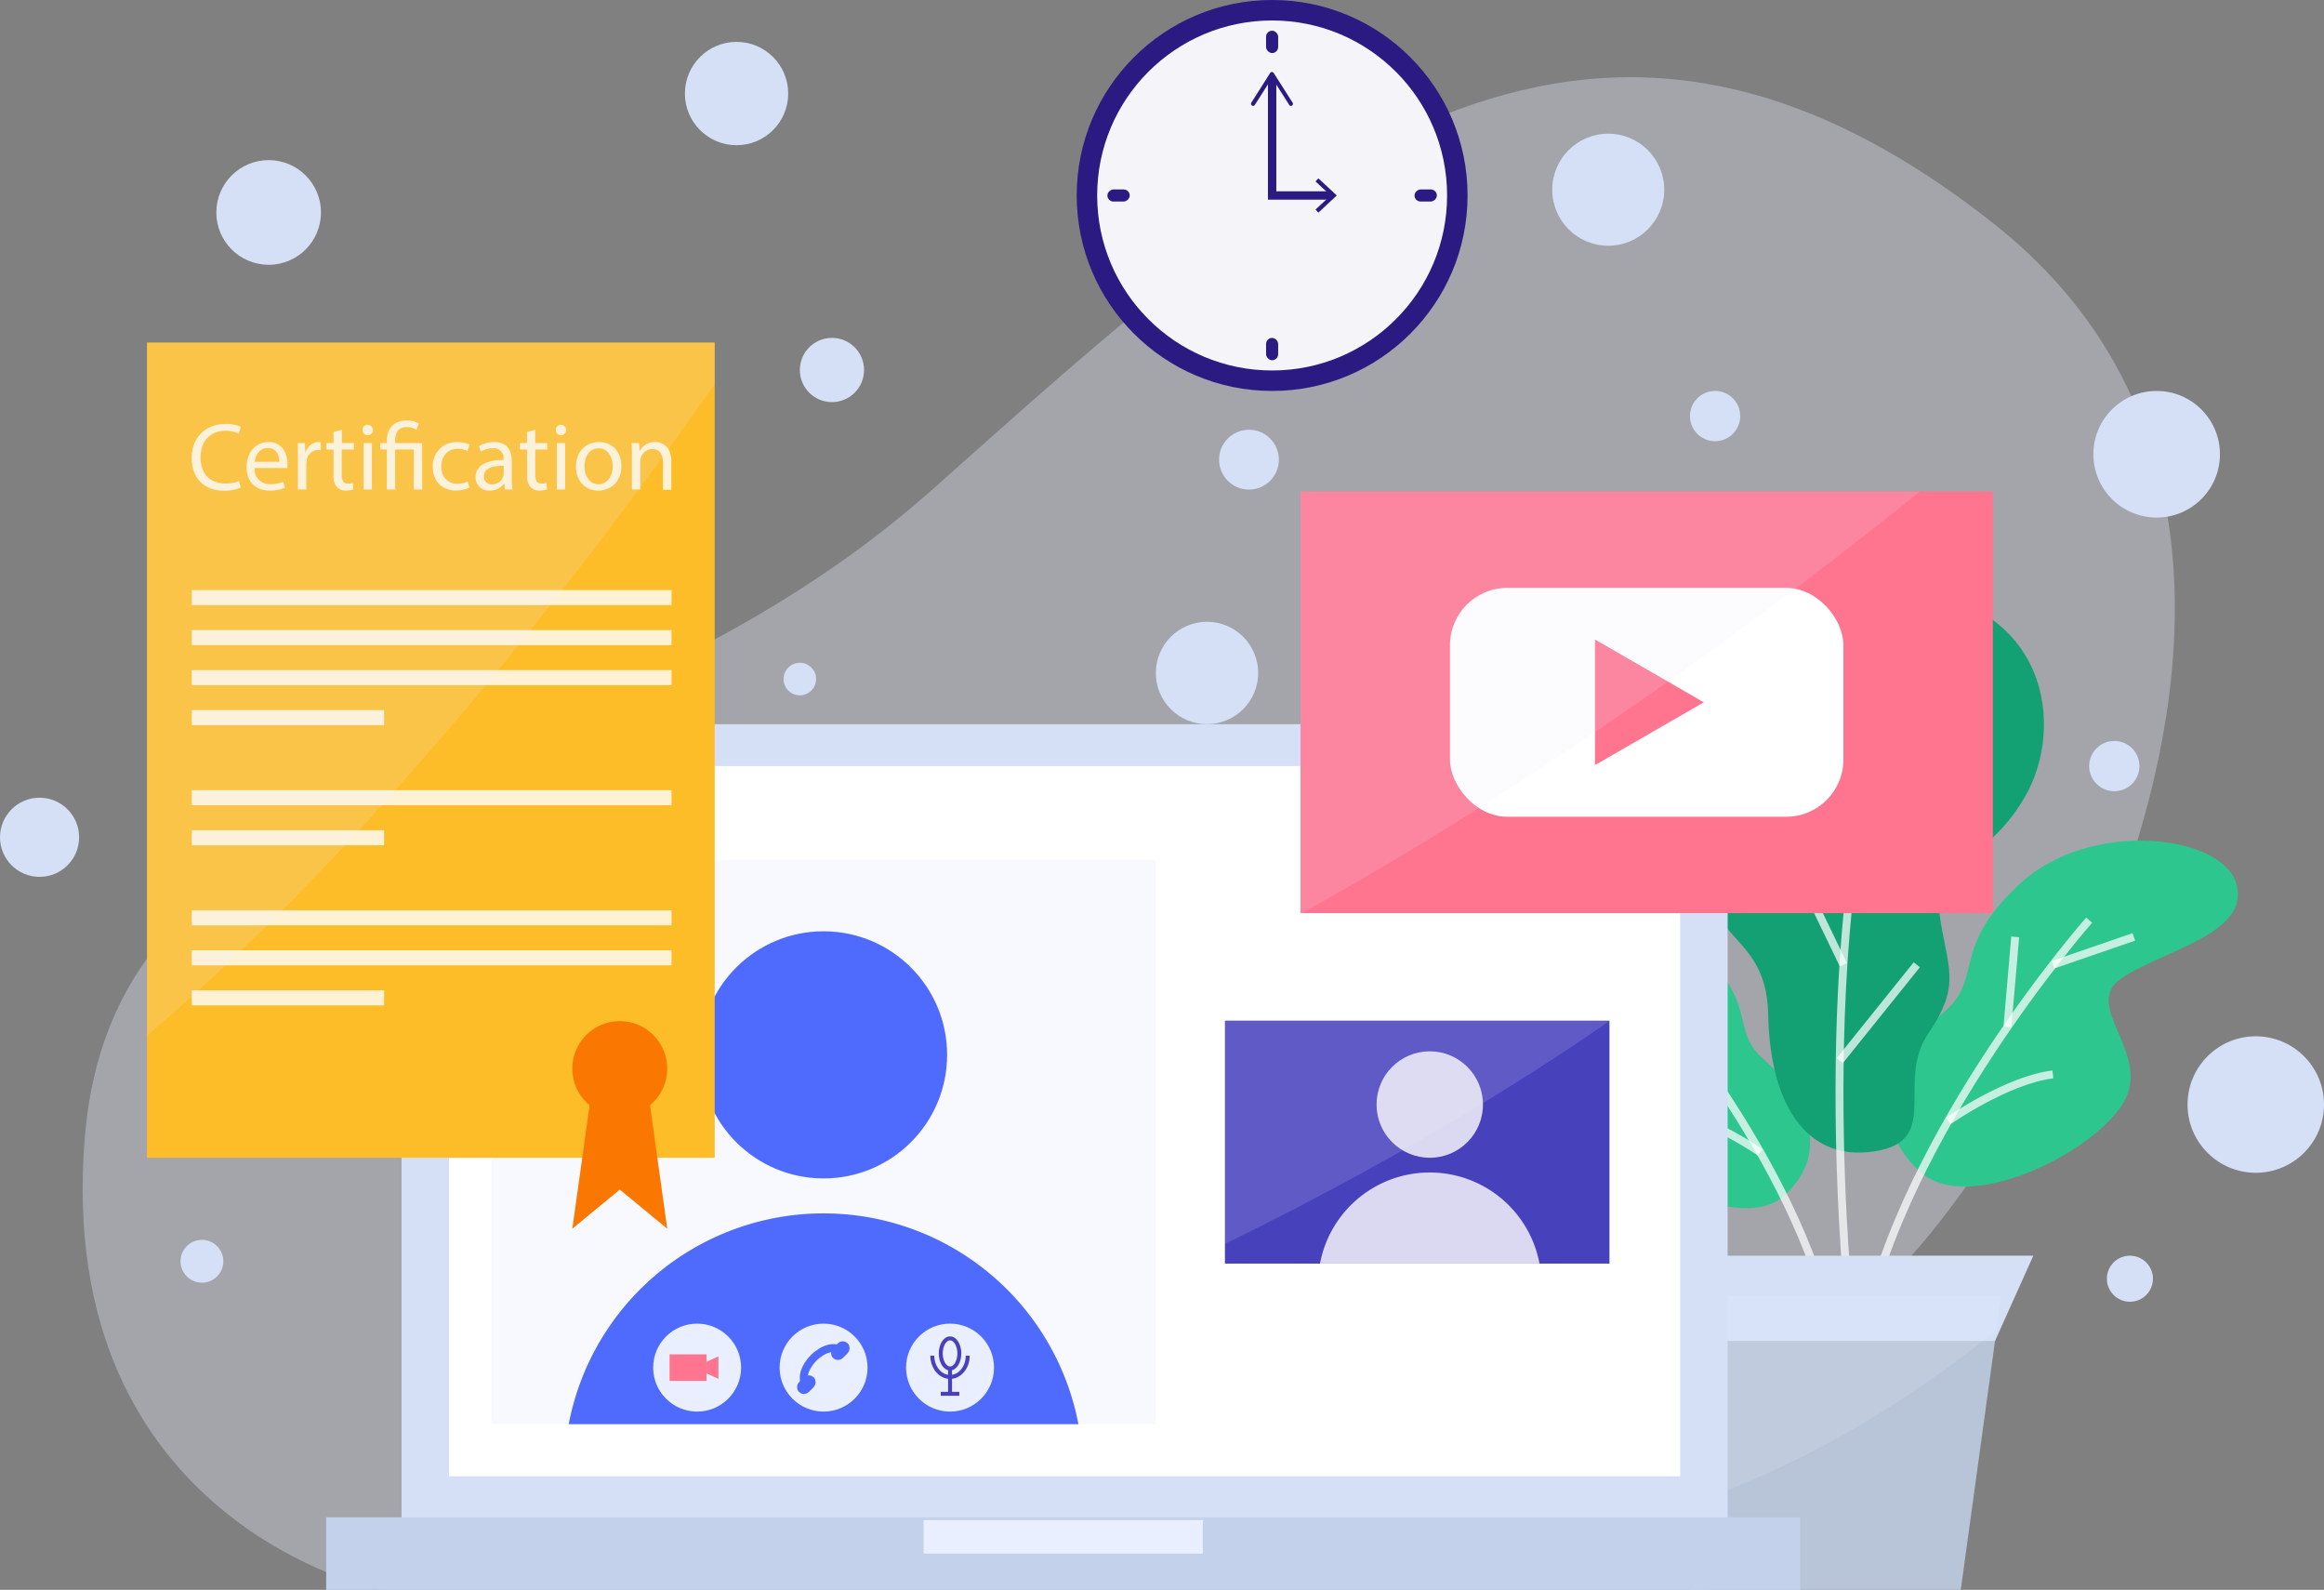 <svg xmlns="http://www.w3.org/2000/svg" width="587.77" height="402" viewBox="0 0 587.77 402">
  <rect x="0" y="0" width="587.77" height="402" fill="#808080" stroke="none"/>
  <g id="_2" data-name="2" transform="translate(-0.001)">
    <path id="Path_1225" data-name="Path 1225" d="M188.662,625.46S106.128,608.747,113.9,511.428s124.4-84.144,214.38-164.185S492.355,197.808,596.5,279.834s3.926,243.6-31.576,271.9-17.144,73.722-17.144,73.722Z" transform="translate(-92.479 -223.46)" fill="#e9efff" opacity="0.34"/>
    <path id="Path_1226" data-name="Path 1226" d="M768.533,600.256c11.876,10.634,43.071-4.6,51.05-17.306s-11.057-24.953,0-32.014,32.48-11.3,28.716-23.767-36.949-16.24-54.6,0-9.419,23.7-18.831,32.084S751.841,585.3,768.533,600.256Z" transform="translate(-282.728 -303.808)" fill="#2ec68f"/>
    <path id="Path_1227" data-name="Path 1227" d="M781.61,611.857s14.828-10.365,26.478-11.778" transform="translate(-288.885 -328.415)" fill="none" stroke="#fff" stroke-miterlimit="10" stroke-width="2" opacity="0.72"/>
    <line id="Line_91" data-name="Line 91" y1="22.771" x2="1.963" transform="translate(507.708 236.89)" fill="none" stroke="#fff" stroke-miterlimit="10" stroke-width="2" opacity="0.72"/>
    <line id="Line_92" data-name="Line 92" y1="7.054" x2="20.476" transform="translate(519.203 236.89)" fill="none" stroke="#fff" stroke-miterlimit="10" stroke-width="2" opacity="0.72"/>
    <path id="Path_1228" data-name="Path 1228" d="M808.3,544.83s-46.954,53.309-57.193,104.5" transform="translate(-279.92 -312.176)" fill="none" stroke="#fff" stroke-miterlimit="10" stroke-width="2" opacity="0.72"/>
    <path id="Path_1229" data-name="Path 1229" d="M694.178,613.884c-10.132,9.066-36.716-3.926-43.537-14.764s9.433-21.274,0-27.3-27.7-9.631-24.487-20.272,31.512-13.846,46.6,0,7.993,20.2,16.021,27.368S708.413,601.146,694.178,613.884Z" transform="translate(-243.083 -311.441)" fill="#2ec68f"/>
    <path id="Path_1230" data-name="Path 1230" d="M704.885,623.82s-12.646-8.84-22.595-10.04" transform="translate(-259.693 -332.442)" fill="none" stroke="#fff" stroke-miterlimit="10" stroke-width="2" opacity="0.72"/>
    <line id="Line_93" data-name="Line 93" x1="1.673" y1="19.417" transform="translate(430.738 251.654)" fill="none" stroke="#fff" stroke-miterlimit="10" stroke-width="2" opacity="0.72"/>
    <line id="Line_94" data-name="Line 94" x1="17.461" y1="6.009" transform="translate(405.15 251.654)" fill="none" stroke="#fff" stroke-miterlimit="10" stroke-width="2" opacity="0.72"/>
    <path id="Path_1231" data-name="Path 1231" d="M671.22,566.62S711.262,612.078,720,655.734" transform="translate(-256.439 -318.581)" fill="none" stroke="#fff" stroke-miterlimit="10" stroke-width="2" opacity="0.72"/>
    <path id="Path_1232" data-name="Path 1232" d="M744.668,426.131c36.54,3.177,41.249,34.6,30.891,52.49s-23.534,15.534-21.648,29.415,5.839,17.786-2.824,30.474,4.434,28.243-15.534,29.987c-14.757,1.278-24.48-11.078-24.953-35.064s-22.8-17.158-13.281-48.72S689.756,421.358,744.668,426.131Z" transform="translate(-263.416 -277.148)" fill="#13a173"/>
    <path id="Path_1233" data-name="Path 1233" d="M745.453,620.082s-11.3-100.617,11.65-162.752" transform="translate(-277.44 -286.458)" fill="none" stroke="#fff" stroke-miterlimit="10" stroke-width="2" opacity="0.72"/>
    <line id="Line_95" data-name="Line 95" y1="24.247" x2="19.488" transform="translate(465.294 243.944)" fill="none" stroke="#fff" stroke-miterlimit="10" stroke-width="2" opacity="0.72"/>
    <line id="Line_96" data-name="Line 96" x1="15.16" y1="31.399" transform="translate(451.066 212.545)" fill="none" stroke="#fff" stroke-miterlimit="10" stroke-width="2" opacity="0.72"/>
    <line id="Line_97" data-name="Line 97" y1="20.123" x2="22.51" transform="translate(468.803 197.35)" fill="none" stroke="#fff" stroke-miterlimit="10" stroke-width="2" opacity="0.72"/>
    <line id="Line_98" data-name="Line 98" x1="13.797" y1="28.483" transform="translate(458.65 165.223)" fill="none" stroke="#fff" stroke-miterlimit="10" stroke-width="2" opacity="0.72"/>
    <path id="Path_1234" data-name="Path 1234" d="M763.576,679.33l-1.186,8.621-9.052,65.75h-68.49l-2.867-20.836L674.61,679.33Z" transform="translate(-257.436 -351.708)" fill="#b8c5d8"/>
    <path id="Path_1235" data-name="Path 1235" d="M758.622,686.55H672.8L663.11,665H768.316Z" transform="translate(-254.056 -347.497)" fill="#d5e0f7"/>
    <path id="Path_1236" data-name="Path 1236" d="M763.576,679.33l-1.186,8.621c-16.19,13.246-45.041,33.659-80.408,44.914L674.61,679.33Z" transform="translate(-257.436 -351.708)" fill="#e9efff" opacity="0.15"/>
    <rect id="Rectangle_160" data-name="Rectangle 160" width="335.388" height="209.706" transform="translate(101.556 183.115)" fill="#d5e0f7"/>
    <rect id="Rectangle_161" data-name="Rectangle 161" width="311.382" height="179.578" transform="translate(113.56 193.706)" fill="#fff"/>
    <rect id="Rectangle_162" data-name="Rectangle 162" width="372.811" height="18.358" transform="translate(82.492 383.642)" fill="#c3d1ea"/>
    <rect id="Rectangle_163" data-name="Rectangle 163" width="70.608" height="8.473" transform="translate(233.593 384.348)" fill="#e9efff"/>
    <rect id="Rectangle_164" data-name="Rectangle 164" width="168.047" height="142.628" transform="translate(124.271 217.473)" fill="#e9efff" opacity="0.34"/>
    <circle id="Ellipse_103" data-name="Ellipse 103" cx="31.244" cy="31.244" r="31.244" transform="translate(177.05 235.478)" fill="#4f6bfd"/>
    <path id="Path_1237" data-name="Path 1237" d="M416.4,703.145H287.49a65.623,65.623,0,0,1,128.909,0Z" transform="translate(-143.654 -343.044)" fill="#4f6bfd"/>
    <rect id="Rectangle_165" data-name="Rectangle 165" width="97.256" height="61.429" transform="translate(309.801 258.073)" fill="#4741bb"/>
    <circle id="Ellipse_104" data-name="Ellipse 104" cx="13.458" cy="13.458" r="13.458" transform="translate(348.148 265.825)" fill="#fff" opacity="0.8"/>
    <path id="Path_1238" data-name="Path 1238" d="M612.109,658.24H556.59a28.243,28.243,0,0,1,55.519,0Z" transform="translate(-222.747 -338.738)" fill="#fff" opacity="0.8"/>
    <circle id="Ellipse_105" data-name="Ellipse 105" cx="11.121" cy="11.121" r="11.121" transform="translate(165.195 334.682)" fill="#e9efff"/>
    <rect id="Rectangle_166" data-name="Rectangle 166" width="9.356" height="6.708" transform="translate(169.34 342.449)" fill="#ff748f"/>
    <path id="Path_1239" data-name="Path 1239" d="M336.86,705.357l3,1.391v-5.7l-3,1.384Z" transform="translate(-158.164 -358.092)" fill="#ff748f"/>
    <circle id="Ellipse_106" data-name="Ellipse 106" cx="11.121" cy="11.121" r="11.121" transform="translate(197.174 334.682)" fill="#e9efff"/>
    <path id="Path_1240" data-name="Path 1240" d="M372.329,707.319c-1.356-1.356-.523-4.378,1.85-6.75s5.394-3.206,6.75-1.85" transform="translate(-168.398 -357.216)" fill="none" stroke="#4f6bfd" stroke-miterlimit="10" stroke-width="2"/>
    <rect id="Rectangle_167" data-name="Rectangle 167" width="1.518" height="3.241" rx="0.759" transform="translate(213.146 339.829) rotate(45)" fill="none" stroke="#4f6bfd" stroke-miterlimit="10" stroke-width="2"/>
    <rect id="Rectangle_168" data-name="Rectangle 168" width="1.518" height="3.241" rx="0.759" transform="translate(204.543 348.429) rotate(45)" fill="none" stroke="#4f6bfd" stroke-miterlimit="10" stroke-width="2"/>
    <circle id="Ellipse_107" data-name="Ellipse 107" cx="11.121" cy="11.121" r="11.121" transform="translate(229.159 334.682)" fill="#e9efff"/>
    <ellipse id="Ellipse_108" data-name="Ellipse 108" cx="2.351" cy="3.806" rx="2.351" ry="3.806" transform="translate(237.929 338.411)" fill="none" stroke="#4741bb" stroke-miterlimit="10" stroke-width="1"/>
    <path id="Path_1241" data-name="Path 1241" d="M426.69,700.8c0,2.973-2.005,5.38-4.477,5.38s-4.484-2.408-4.484-5.38" transform="translate(-181.934 -358.019)" fill="none" stroke="#4741bb" stroke-miterlimit="10" stroke-width="1"/>
    <line id="Line_99" data-name="Line 99" y2="6.404" transform="translate(240.28 346.022)" fill="none" stroke="#4741bb" stroke-miterlimit="10" stroke-width="1"/>
    <line id="Line_100" data-name="Line 100" x2="4.702" transform="translate(237.929 352.426)" fill="none" stroke="#4741bb" stroke-miterlimit="10" stroke-width="1"/>
    <rect id="Rectangle_169" data-name="Rectangle 169" width="143.575" height="206.126" transform="translate(37.183 86.615)" fill="#fdbd28"/>
    <g id="Group_1140" data-name="Group 1140" transform="translate(48.473 106.3)" opacity="0.8">
      <path id="Path_1242" data-name="Path 1242" d="M160.974,382.2c-3.982,0-6.284-2.57-6.284-6.574,0-4.3,2.549-6.75,6.355-6.75a7.675,7.675,0,0,1,3.3.706l.515-1.723a8.819,8.819,0,0,0-3.883-.706c-5.077,0-8.544,3.474-8.544,8.593,0,5.366,3.467,8.275,8.078,8.275a10.486,10.486,0,0,0,4.321-.777l-.438-1.673a8.381,8.381,0,0,1-3.417.628Z" transform="translate(-152.43 -366.252)" fill="#fff"/>
      <path id="Path_1243" data-name="Path 1243" d="M182.465,379.156c0-2.161-1.024-5.536-4.858-5.536-3.417,0-5.507,2.824-5.507,6.355s2.161,5.917,5.776,5.917a9.56,9.56,0,0,0,3.912-.706l-.367-1.525a7.768,7.768,0,0,1-3.255.607,3.772,3.772,0,0,1-4.025-4.081h8.254A8.838,8.838,0,0,0,182.465,379.156Zm-8.318-.53c.169-1.483,1.116-3.474,3.276-3.474,2.408,0,2.987,2.118,2.966,3.474Z" transform="translate(-158.211 -368.155)" fill="#fff"/>
      <path id="Path_1244" data-name="Path 1244" d="M195.674,373.62a3.53,3.53,0,0,0-3.255,2.577h-.1l-.1-2.309H190.35c.071,1.094.1,2.281.1,3.665v8.085h2.118v-6.263a5.938,5.938,0,0,1,.1-1,2.988,2.988,0,0,1,2.86-2.74,3.2,3.2,0,0,1,.706.071V373.7A2.3,2.3,0,0,0,195.674,373.62Z" transform="translate(-163.575 -368.155)" fill="#fff"/>
      <path id="Path_1245" data-name="Path 1245" d="M207.657,374.219V372.6H204.6V369.22l-2.118.558V372.6H200.66v1.624h1.822v6.411a4.3,4.3,0,0,0,.819,3.057,2.958,2.958,0,0,0,2.309.9,5.225,5.225,0,0,0,1.892-.29l-.1-1.6a4.476,4.476,0,0,1-1.236.148c-1.186,0-1.6-.826-1.6-2.281v-6.355Z" transform="translate(-166.606 -366.861)" fill="#fff"/>
      <path id="Path_1246" data-name="Path 1246" d="M213.888,372.072v11.749h2.118V372.072Zm1.066-4.632a1.3,1.3,0,0,0-1.334,1.335,1.327,1.327,0,1,0,1.334-1.335Z" transform="translate(-170.415 -366.338)" fill="#fff"/>
      <path id="Path_1247" data-name="Path 1247" d="M223.763,371.613v-.579c0-1.871.65-3.453,2.909-3.453a4.463,4.463,0,0,1,2.478.706l.607-1.631a5.939,5.939,0,0,0-2.987-.777c-3.3,0-5.126,2.019-5.126,5.126v.607H220v1.624h1.645v10.125h2.118V373.237h4.71v10.125h2.118V371.613Z" transform="translate(-172.29 -365.88)" fill="#fff"/>
      <path id="Path_1248" data-name="Path 1248" d="M245.042,384.194c-2.33,0-4.081-1.673-4.081-4.392,0-2.457,1.462-4.448,4.152-4.448a4.892,4.892,0,0,1,2.478.565l.487-1.652a7.061,7.061,0,0,0-2.966-.607,5.969,5.969,0,0,0-6.312,6.235c0,3.615,2.309,5.995,5.853,5.995a7.916,7.916,0,0,0,3.375-.706l-.367-1.6a6.03,6.03,0,0,1-2.62.614Z" transform="translate(-177.816 -368.166)" fill="#fff"/>
      <path id="Path_1249" data-name="Path 1249" d="M263.282,382.82v-4.392c0-2.351-.876-4.808-4.462-4.808a7.329,7.329,0,0,0-3.862,1.045l.487,1.412a5.825,5.825,0,0,1,3.057-.876,2.421,2.421,0,0,1,2.669,2.718v.24c-4.54,0-7.061,1.532-7.061,4.371a3.347,3.347,0,0,0,3.587,3.375,4.37,4.37,0,0,0,3.594-1.751h.078l.169,1.483h1.942A16.238,16.238,0,0,1,263.282,382.82Zm-2.062-1.165a2.288,2.288,0,0,1-.12.706,2.923,2.923,0,0,1-2.824,1.963,1.885,1.885,0,0,1-2.019-2.033c0-2.281,2.648-2.7,4.978-2.648Z" transform="translate(-182.316 -368.154)" fill="#fff"/>
      <path id="Path_1250" data-name="Path 1250" d="M276.934,374.219V372.6h-3.057V369.22l-2.083.558V372.6H270v1.624h1.822v6.411a4.3,4.3,0,0,0,.826,3.057,2.937,2.937,0,0,0,2.295.9,5.225,5.225,0,0,0,1.892-.29l-.092-1.6a4.576,4.576,0,0,1-1.243.148c-1.186,0-1.6-.826-1.6-2.281v-6.355Z" transform="translate(-186.986 -366.861)" fill="#fff"/>
      <path id="Path_1251" data-name="Path 1251" d="M283.118,372.072v11.749h2.118V372.072Zm1.066-4.632a1.3,1.3,0,0,0-1.334,1.335,1.327,1.327,0,1,0,1.334-1.335Z" transform="translate(-190.763 -366.338)" fill="#fff"/>
      <path id="Path_1252" data-name="Path 1252" d="M295.9,373.62c-3.248,0-5.825,2.309-5.825,6.242,0,3.714,2.45,6.044,5.649,6.044,2.824,0,5.846-1.892,5.846-6.242C301.551,376.077,299.27,373.62,295.9,373.62ZM295.8,384.3c-2.118,0-3.573-1.942-3.573-4.512,0-2.238,1.094-4.568,3.615-4.568s3.53,2.528,3.53,4.519C299.369,382.361,297.837,384.3,295.8,384.3Z" transform="translate(-192.885 -368.155)" fill="#fff"/>
      <path id="Path_1253" data-name="Path 1253" d="M319.32,375.413a3.926,3.926,0,0,0-3.361-1.793,4.321,4.321,0,0,0-3.883,2.21h-.049l-.12-1.942H310c.071.974.092,1.97.092,3.177v8.572h2.118v-7.061a3.149,3.149,0,0,1,3.008-3.184,2.457,2.457,0,0,1,2.563,2.118,5.77,5.77,0,0,1,.155,1.412v6.771h2.118v-7.011A5.875,5.875,0,0,0,319.32,375.413Z" transform="translate(-198.743 -368.154)" fill="#fff"/>
    </g>
    <line id="Line_101" data-name="Line 101" x2="121.34" transform="translate(48.501 151.101)" fill="none" stroke="#fff" stroke-miterlimit="10" stroke-width="3.8" opacity="0.8"/>
    <line id="Line_102" data-name="Line 102" x2="121.34" transform="translate(48.501 161.227)" fill="none" stroke="#fff" stroke-miterlimit="10" stroke-width="3.8" opacity="0.8"/>
    <line id="Line_103" data-name="Line 103" x2="121.34" transform="translate(48.501 171.345)" fill="none" stroke="#fff" stroke-miterlimit="10" stroke-width="3.8" opacity="0.8"/>
    <line id="Line_104" data-name="Line 104" x2="48.642" transform="translate(48.501 181.463)" fill="none" stroke="#fff" stroke-miterlimit="10" stroke-width="3.8" opacity="0.8"/>
    <line id="Line_105" data-name="Line 105" x2="121.34" transform="translate(48.501 232.068)" fill="none" stroke="#fff" stroke-miterlimit="10" stroke-width="3.8" opacity="0.8"/>
    <line id="Line_106" data-name="Line 106" x2="121.34" transform="translate(48.501 242.186)" fill="none" stroke="#fff" stroke-miterlimit="10" stroke-width="3.8" opacity="0.8"/>
    <line id="Line_107" data-name="Line 107" x2="48.642" transform="translate(48.501 252.311)" fill="none" stroke="#fff" stroke-miterlimit="10" stroke-width="3.8" opacity="0.8"/>
    <line id="Line_108" data-name="Line 108" x2="121.34" transform="translate(48.501 201.706)" fill="none" stroke="#fff" stroke-miterlimit="10" stroke-width="3.8" opacity="0.8"/>
    <line id="Line_109" data-name="Line 109" x2="48.642" transform="translate(48.501 211.824)" fill="none" stroke="#fff" stroke-miterlimit="10" stroke-width="3.8" opacity="0.8"/>
    <circle id="Ellipse_109" data-name="Ellipse 109" cx="49.426" cy="49.426" r="49.426" transform="translate(272.315)" fill="#2b1a82"/>
    <circle id="Ellipse_110" data-name="Ellipse 110" cx="44.25" cy="44.25" r="44.25" transform="translate(277.49 5.176)" fill="#fff" opacity="0.95"/>
    <path id="Path_1254" data-name="Path 1254" d="M554.218,273.915H537.95V242.89h2.118V271.8h14.15Z" transform="translate(-217.269 -223.43)" fill="#2b1a82"/>
    <path id="Path_1255" data-name="Path 1255" d="M532.141,249.607a.53.53,0,0,0,.706-.162l4.357-6.835,4.349,6.835a.537.537,0,0,0,.706.162.544.544,0,0,0,.162-.706l-4.8-7.534a.53.53,0,0,0-.9,0l-4.759,7.506a.544.544,0,0,0-.085.282A.523.523,0,0,0,532.141,249.607Z" transform="translate(-215.484 -222.91)" fill="#2b1a82"/>
    <path id="Path_1256" data-name="Path 1256" d="M555.71,287.864l-.72-.777,3.827-3.559-3.827-3.552.72-.777,4.66,4.328Z" transform="translate(-222.277 -234.103)" fill="#2b1a82"/>
    <rect id="Rectangle_170" data-name="Rectangle 170" width="3.057" height="5.649" rx="1.529" transform="translate(320.208 7.767)" fill="#2b1a82"/>
    <rect id="Rectangle_171" data-name="Rectangle 171" width="3.057" height="5.649" rx="1.529" transform="translate(363.399 47.901) rotate(90)" fill="#2b1a82"/>
    <rect id="Rectangle_172" data-name="Rectangle 172" width="3.057" height="5.649" rx="1.529" transform="translate(323.266 91.092) rotate(180)" fill="#2b1a82"/>
    <rect id="Rectangle_173" data-name="Rectangle 173" width="3.057" height="5.649" rx="1.529" transform="translate(280.075 50.958) rotate(-90)" fill="#2b1a82"/>
    <rect id="Rectangle_174" data-name="Rectangle 174" width="175.108" height="106.618" transform="translate(328.914 124.27)" fill="#ff748f"/>
    <rect id="Rectangle_175" data-name="Rectangle 175" width="99.508" height="57.863" rx="14.47" transform="translate(366.718 148.651)" fill="#fff"/>
    <path id="Path_1257" data-name="Path 1257" d="M682.606,460.217,655.09,444.33V476.1Z" transform="translate(-251.698 -282.637)" fill="#ff748f"/>
    <circle id="Ellipse_111" data-name="Ellipse 111" cx="5.825" cy="5.825" r="5.825" transform="translate(532.859 317.503)" fill="#d5e0f7"/>
    <circle id="Ellipse_112" data-name="Ellipse 112" cx="17.257" cy="17.257" r="17.257" transform="translate(553.258 262.027)" fill="#d5e0f7"/>
    <circle id="Ellipse_113" data-name="Ellipse 113" cx="6.355" cy="6.355" r="6.355" transform="translate(528.382 187.352)" fill="#d5e0f7"/>
    <circle id="Ellipse_114" data-name="Ellipse 114" cx="16.007" cy="16.007" r="16.007" transform="translate(529.441 98.851)" fill="#d5e0f7"/>
    <circle id="Ellipse_115" data-name="Ellipse 115" cx="6.355" cy="6.355" r="6.355" transform="translate(427.413 98.851)" fill="#d5e0f7"/>
    <circle id="Ellipse_116" data-name="Ellipse 116" cx="14.164" cy="14.164" r="14.164" transform="translate(392.582 33.807)" fill="#d5e0f7"/>
    <circle id="Ellipse_117" data-name="Ellipse 117" cx="7.562" cy="7.562" r="7.562" transform="translate(308.318 108.666)" fill="#d5e0f7"/>
    <circle id="Ellipse_118" data-name="Ellipse 118" cx="12.942" cy="12.942" r="12.942" transform="translate(292.325 157.223)" fill="#d5e0f7"/>
    <circle id="Ellipse_119" data-name="Ellipse 119" cx="4.116" cy="4.116" r="4.116" transform="translate(198.176 167.581)" fill="#d5e0f7"/>
    <circle id="Ellipse_120" data-name="Ellipse 120" cx="8.12" cy="8.12" r="8.12" transform="translate(202.293 85.436)" fill="#d5e0f7"/>
    <circle id="Ellipse_121" data-name="Ellipse 121" cx="13.062" cy="13.062" r="13.062" transform="translate(173.223 10.591)" fill="#d5e0f7"/>
    <circle id="Ellipse_122" data-name="Ellipse 122" cx="13.232" cy="13.232" r="13.232" transform="translate(54.715 40.487)" fill="#d5e0f7"/>
    <circle id="Ellipse_123" data-name="Ellipse 123" cx="10.005" cy="10.005" r="10.005" transform="translate(0.001 201.706)" fill="#d5e0f7"/>
    <circle id="Ellipse_124" data-name="Ellipse 124" cx="5.416" cy="5.416" r="5.416" transform="translate(45.656 313.5)" fill="#d5e0f7"/>
    <circle id="Ellipse_125" data-name="Ellipse 125" cx="12.003" cy="12.003" r="12.003" transform="translate(144.747 258.193)" fill="#fa7701"/>
    <path id="Path_1258" data-name="Path 1258" d="M312.787,642.016l-12-9.885-12,9.885,4.469-31.985h15.068Z" transform="translate(-144.033 -331.34)" fill="#fa7701"/>
    <path id="Path_1259" data-name="Path 1259" d="M280.035,338v10.535c-3.636,5.19-7.548,10.676-11.707,16.409l-1.5,2.069q-2.718,3.728-5.571,7.583l-.424.572c-6.475,8.727-13.451,17.906-20.851,27.318q-3.954,5.02-8.049,10.118T223.7,422.73c-8.332,10.09-17.073,20.293-26.125,30.361q-4.568,5.084-9.257,10.118c-6.355,6.87-12.914,13.642-19.566,20.243q-5.161,5.126-10.408,10.118c-7.174,6.814-14.468,13.415-21.839,19.643V338Z" transform="translate(-99.278 -251.385)" fill="#e9efff" opacity="0.15"/>
    <path id="Path_1260" data-name="Path 1260" d="M706.282,391.33c-34.916,28.151-91.79,70.778-156.312,106.618h-.36V391.33Z" transform="translate(-220.696 -267.06)" fill="#e9efff" opacity="0.15"/>
    <path id="Path_1261" data-name="Path 1261" d="M619.8,580.83v.071c-12.879,9.01-47.682,32.219-97.256,56.381V580.83Z" transform="translate(-212.739 -322.757)" fill="#e9efff" opacity="0.15"/>
  </g>
</svg>
